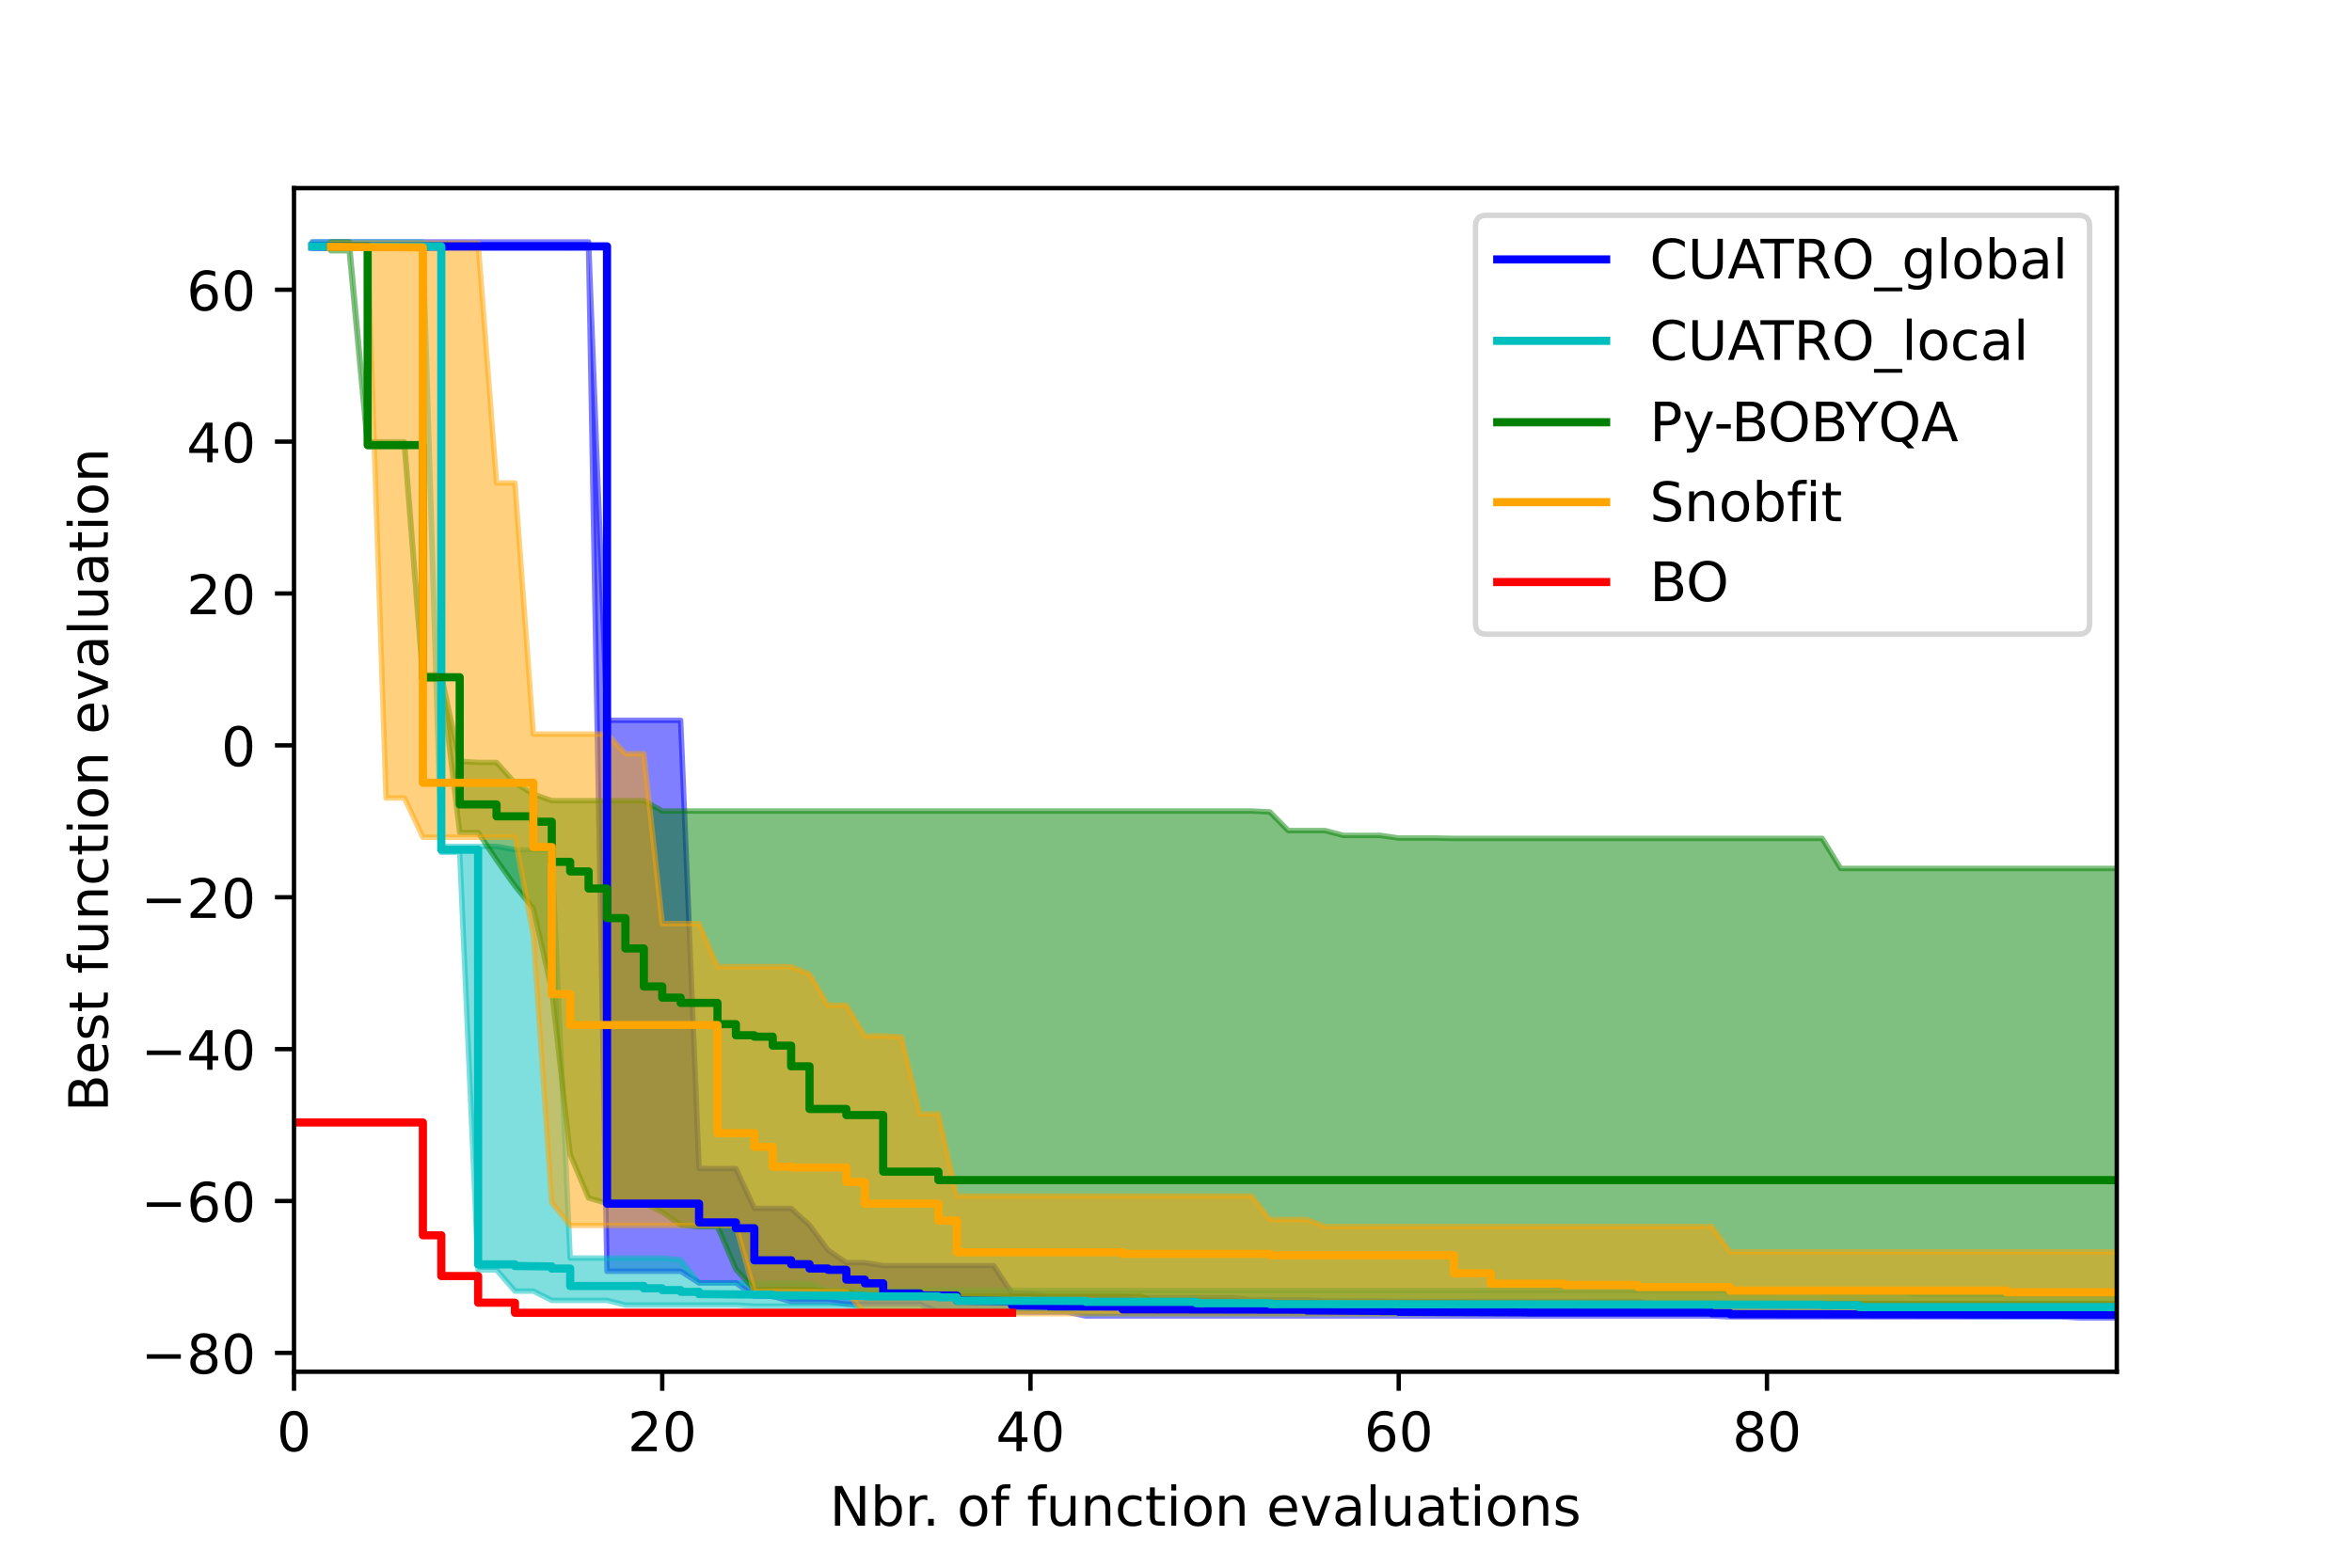 <?xml version="1.0" encoding="utf-8" standalone="no"?>
<!DOCTYPE svg PUBLIC "-//W3C//DTD SVG 1.1//EN"
  "http://www.w3.org/Graphics/SVG/1.1/DTD/svg11.dtd">
<!-- Created with matplotlib (https://matplotlib.org/) -->
<svg height="288pt" version="1.1" viewBox="0 0 432 288" width="432pt" xmlns="http://www.w3.org/2000/svg" xmlns:xlink="http://www.w3.org/1999/xlink">
 <defs>
  <style type="text/css">*{stroke-linecap:butt;stroke-linejoin:round;}</style>
 </defs>
 <g id="figure_1">
  <g id="patch_1">
   <path d="M 0 288 
L 432 288 
L 432 0 
L 0 0 
z
" style="fill:#ffffff;"/>
  </g>
  <g id="axes_1">
   <g id="patch_2">
    <path d="M 54 252 
L 388.8 252 
L 388.8 34.56 
L 54 34.56 
z
" style="fill:#ffffff;"/>
   </g>
   <g id="PolyCollection_1">
    <defs>
     <path d="M 57.382 -243.556 
L 57.382 -242.439 
L 60.764 -242.439 
L 64.145 -242.439 
L 67.527 -242.439 
L 70.909 -242.439 
L 74.291 -242.439 
L 77.673 -242.439 
L 81.055 -242.439 
L 84.436 -242.439 
L 87.818 -242.439 
L 91.2 -242.439 
L 94.582 -242.439 
L 97.964 -242.439 
L 101.345 -242.439 
L 104.727 -242.439 
L 108.109 -242.439 
L 111.491 -54.46 
L 114.873 -54.46 
L 118.255 -54.46 
L 121.636 -54.46 
L 125.018 -54.46 
L 128.4 -52.327 
L 131.782 -52.327 
L 135.164 -52.327 
L 138.545 -49.875 
L 141.927 -49.875 
L 145.309 -48.877 
L 148.691 -48.877 
L 152.073 -48.877 
L 155.455 -48.397 
L 158.836 -48.397 
L 162.218 -48.397 
L 165.6 -48.397 
L 168.982 -48.397 
L 172.364 -46.973 
L 175.745 -46.973 
L 179.127 -46.973 
L 182.509 -46.973 
L 185.891 -46.973 
L 189.273 -46.973 
L 192.655 -46.973 
L 196.036 -46.973 
L 199.418 -46.243 
L 202.8 -46.243 
L 206.182 -46.243 
L 209.564 -46.243 
L 212.945 -46.243 
L 216.327 -46.243 
L 219.709 -46.243 
L 223.091 -46.243 
L 226.473 -46.243 
L 229.855 -46.243 
L 233.236 -46.243 
L 236.618 -46.243 
L 240 -46.243 
L 243.382 -46.243 
L 246.764 -46.243 
L 250.145 -46.243 
L 253.527 -46.243 
L 256.909 -46.243 
L 260.291 -46.243 
L 263.673 -46.243 
L 267.055 -46.243 
L 270.436 -46.243 
L 273.818 -46.243 
L 277.2 -46.243 
L 280.582 -46.243 
L 283.964 -46.243 
L 287.345 -46.243 
L 290.727 -46.243 
L 294.109 -46.243 
L 297.491 -46.243 
L 300.873 -46.243 
L 304.255 -46.243 
L 307.636 -46.243 
L 311.018 -46.243 
L 314.4 -46.243 
L 317.782 -46.084 
L 321.164 -46.084 
L 324.545 -46.084 
L 327.927 -46.084 
L 331.309 -46.084 
L 334.691 -46.084 
L 338.073 -46.084 
L 341.455 -46.084 
L 344.836 -46.084 
L 348.218 -46.084 
L 351.6 -46.084 
L 354.982 -46.084 
L 358.364 -46.084 
L 361.745 -46.084 
L 365.127 -46.084 
L 368.509 -46.084 
L 371.891 -46.084 
L 375.273 -46.084 
L 378.655 -46.084 
L 382.036 -45.884 
L 385.418 -45.884 
L 388.8 -45.884 
L 392.182 -45.884 
L 392.182 -48.464 
L 392.182 -48.464 
L 388.8 -48.464 
L 385.418 -48.464 
L 382.036 -48.464 
L 378.655 -48.464 
L 375.273 -48.464 
L 371.891 -48.464 
L 368.509 -48.464 
L 365.127 -48.464 
L 361.745 -48.464 
L 358.364 -48.464 
L 354.982 -48.464 
L 351.6 -48.464 
L 348.218 -48.464 
L 344.836 -48.464 
L 341.455 -48.464 
L 338.073 -48.464 
L 334.691 -48.464 
L 331.309 -48.464 
L 327.927 -48.464 
L 324.545 -48.464 
L 321.164 -48.464 
L 317.782 -48.464 
L 314.4 -48.464 
L 311.018 -48.464 
L 307.636 -48.464 
L 304.255 -48.464 
L 300.873 -48.884 
L 297.491 -48.884 
L 294.109 -48.884 
L 290.727 -48.884 
L 287.345 -48.884 
L 283.964 -48.884 
L 280.582 -48.884 
L 277.2 -48.884 
L 273.818 -48.884 
L 270.436 -48.884 
L 267.055 -48.884 
L 263.673 -48.884 
L 260.291 -48.884 
L 256.909 -48.884 
L 253.527 -49.006 
L 250.145 -49.006 
L 246.764 -49.006 
L 243.382 -49.006 
L 240 -49.189 
L 236.618 -49.189 
L 233.236 -49.189 
L 229.855 -49.189 
L 226.473 -49.584 
L 223.091 -49.584 
L 219.709 -49.584 
L 216.327 -49.584 
L 212.945 -49.584 
L 209.564 -49.584 
L 206.182 -49.833 
L 202.8 -49.833 
L 199.418 -49.833 
L 196.036 -49.833 
L 192.655 -49.833 
L 189.273 -50.378 
L 185.891 -50.378 
L 182.509 -55.482 
L 179.127 -55.482 
L 175.745 -55.482 
L 172.364 -55.482 
L 168.982 -55.482 
L 165.6 -55.482 
L 162.218 -55.482 
L 158.836 -56.035 
L 155.455 -56.035 
L 152.073 -58.35 
L 148.691 -62.899 
L 145.309 -66.002 
L 141.927 -66.002 
L 138.545 -66.002 
L 135.164 -73.324 
L 131.782 -73.324 
L 128.4 -73.324 
L 125.018 -155.671 
L 121.636 -155.671 
L 118.255 -155.671 
L 114.873 -155.671 
L 111.491 -155.671 
L 108.109 -243.556 
L 104.727 -243.556 
L 101.345 -243.556 
L 97.964 -243.556 
L 94.582 -243.556 
L 91.2 -243.556 
L 87.818 -243.556 
L 84.436 -243.556 
L 81.055 -243.556 
L 77.673 -243.556 
L 74.291 -243.556 
L 70.909 -243.556 
L 67.527 -243.556 
L 64.145 -243.556 
L 60.764 -243.556 
L 57.382 -243.556 
z
" id="m55f4f8b4a6" style="stroke:#0000ff;stroke-opacity:0.5;"/>
    </defs>
    <g clip-path="url(#p2354ab115c)">
     <use style="fill:#0000ff;fill-opacity:0.5;stroke:#0000ff;stroke-opacity:0.5;" x="0" xlink:href="#m55f4f8b4a6" y="288"/>
    </g>
   </g>
   <g id="PolyCollection_2">
    <defs>
     <path d="M 57.382 -243.556 
L 57.382 -242.439 
L 60.764 -242.439 
L 64.145 -242.439 
L 67.527 -242.439 
L 70.909 -242.439 
L 74.291 -242.439 
L 77.673 -242.439 
L 81.055 -131.414 
L 84.436 -131.414 
L 87.818 -54.713 
L 91.2 -54.713 
L 94.582 -50.808 
L 97.964 -50.808 
L 101.345 -49.102 
L 104.727 -49.102 
L 108.109 -49.102 
L 111.491 -49.102 
L 114.873 -48.251 
L 118.255 -48.251 
L 121.636 -48.251 
L 125.018 -48.251 
L 128.4 -48.251 
L 131.782 -48.251 
L 135.164 -48.251 
L 138.545 -48.048 
L 141.927 -48.048 
L 145.309 -48.048 
L 148.691 -48.048 
L 152.073 -48.048 
L 155.455 -48.048 
L 158.836 -47.218 
L 162.218 -47.218 
L 165.6 -47.218 
L 168.982 -47.218 
L 172.364 -47.218 
L 175.745 -47.218 
L 179.127 -47.218 
L 182.509 -47.218 
L 185.891 -47.218 
L 189.273 -47.218 
L 192.655 -47.127 
L 196.036 -47.127 
L 199.418 -46.657 
L 202.8 -46.657 
L 206.182 -46.657 
L 209.564 -46.657 
L 212.945 -46.657 
L 216.327 -46.657 
L 219.709 -46.657 
L 223.091 -46.657 
L 226.473 -46.657 
L 229.855 -46.657 
L 233.236 -46.657 
L 236.618 -46.657 
L 240 -46.657 
L 243.382 -46.657 
L 246.764 -46.657 
L 250.145 -46.657 
L 253.527 -46.657 
L 256.909 -46.657 
L 260.291 -46.657 
L 263.673 -46.657 
L 267.055 -46.657 
L 270.436 -46.657 
L 273.818 -46.657 
L 277.2 -46.657 
L 280.582 -46.657 
L 283.964 -46.657 
L 287.345 -46.657 
L 290.727 -46.657 
L 294.109 -46.657 
L 297.491 -46.657 
L 300.873 -46.657 
L 304.255 -46.657 
L 307.636 -46.657 
L 311.018 -46.657 
L 314.4 -46.657 
L 317.782 -46.657 
L 321.164 -46.657 
L 324.545 -46.657 
L 327.927 -46.657 
L 331.309 -46.657 
L 334.691 -46.657 
L 338.073 -46.657 
L 341.455 -46.657 
L 344.836 -46.657 
L 348.218 -46.657 
L 351.6 -46.657 
L 354.982 -46.657 
L 358.364 -46.657 
L 361.745 -46.216 
L 365.127 -46.216 
L 368.509 -46.216 
L 371.891 -46.216 
L 375.273 -46.216 
L 378.655 -46.216 
L 382.036 -46.216 
L 385.418 -46.216 
L 388.8 -46.216 
L 392.182 -46.216 
L 392.182 -50.217 
L 392.182 -50.217 
L 388.8 -50.217 
L 385.418 -50.217 
L 382.036 -50.217 
L 378.655 -50.217 
L 375.273 -50.217 
L 371.891 -50.217 
L 368.509 -50.217 
L 365.127 -50.217 
L 361.745 -50.217 
L 358.364 -50.217 
L 354.982 -50.217 
L 351.6 -50.217 
L 348.218 -50.931 
L 344.836 -50.931 
L 341.455 -50.931 
L 338.073 -50.931 
L 334.691 -50.931 
L 331.309 -50.931 
L 327.927 -50.931 
L 324.545 -50.931 
L 321.164 -50.931 
L 317.782 -50.931 
L 314.4 -50.931 
L 311.018 -50.931 
L 307.636 -50.931 
L 304.255 -50.931 
L 300.873 -50.931 
L 297.491 -50.931 
L 294.109 -50.931 
L 290.727 -50.931 
L 287.345 -50.931 
L 283.964 -50.931 
L 280.582 -50.931 
L 277.2 -50.931 
L 273.818 -50.931 
L 270.436 -50.931 
L 267.055 -50.931 
L 263.673 -50.931 
L 260.291 -50.931 
L 256.909 -50.931 
L 253.527 -50.931 
L 250.145 -50.931 
L 246.764 -50.931 
L 243.382 -50.931 
L 240 -50.931 
L 236.618 -50.931 
L 233.236 -50.931 
L 229.855 -50.931 
L 226.473 -50.931 
L 223.091 -50.931 
L 219.709 -50.931 
L 216.327 -50.931 
L 212.945 -50.931 
L 209.564 -50.931 
L 206.182 -50.931 
L 202.8 -50.931 
L 199.418 -50.931 
L 196.036 -50.931 
L 192.655 -50.931 
L 189.273 -50.931 
L 185.891 -51.001 
L 182.509 -51.001 
L 179.127 -51.001 
L 175.745 -51.001 
L 172.364 -51.001 
L 168.982 -51.001 
L 165.6 -51.001 
L 162.218 -51.001 
L 158.836 -51.001 
L 155.455 -51.001 
L 152.073 -51.001 
L 148.691 -52.315 
L 145.309 -52.315 
L 141.927 -52.315 
L 138.545 -52.315 
L 135.164 -52.315 
L 131.782 -52.315 
L 128.4 -52.315 
L 125.018 -56.571 
L 121.636 -56.88 
L 118.255 -56.88 
L 114.873 -56.88 
L 111.491 -56.88 
L 108.109 -56.88 
L 104.727 -56.88 
L 101.345 -131.876 
L 97.964 -131.876 
L 94.582 -131.876 
L 91.2 -132.505 
L 87.818 -132.505 
L 84.436 -132.505 
L 81.055 -132.505 
L 77.673 -243.556 
L 74.291 -243.556 
L 70.909 -243.556 
L 67.527 -243.556 
L 64.145 -243.556 
L 60.764 -243.556 
L 57.382 -243.556 
z
" id="m930ecc942d" style="stroke:#00bfbf;stroke-opacity:0.5;"/>
    </defs>
    <g clip-path="url(#p2354ab115c)">
     <use style="fill:#00bfbf;fill-opacity:0.5;stroke:#00bfbf;stroke-opacity:0.5;" x="0" xlink:href="#m930ecc942d" y="288"/>
    </g>
   </g>
   <g id="PolyCollection_3">
    <defs>
     <path d="M 60.764 -243.556 
L 60.764 -241.939 
L 64.145 -241.939 
L 67.527 -205.985 
L 70.909 -205.985 
L 74.291 -205.985 
L 77.673 -163.196 
L 81.055 -163.196 
L 84.436 -135.061 
L 87.818 -135.061 
L 91.2 -130.01 
L 94.582 -125.241 
L 97.964 -121.126 
L 101.345 -106.099 
L 104.727 -75.915 
L 108.109 -67.919 
L 111.491 -66.928 
L 114.873 -66.928 
L 118.255 -66.928 
L 121.636 -65.34 
L 125.018 -62.972 
L 128.4 -62.658 
L 131.782 -62.658 
L 135.164 -54.815 
L 138.545 -51.127 
L 141.927 -51.127 
L 145.309 -51.127 
L 148.691 -51.127 
L 152.073 -50.789 
L 155.455 -50.789 
L 158.836 -49.86 
L 162.218 -49.86 
L 165.6 -49.86 
L 168.982 -49.86 
L 172.364 -49.86 
L 175.745 -49.86 
L 179.127 -49.86 
L 182.509 -49.86 
L 185.891 -49.86 
L 189.273 -49.86 
L 192.655 -49.86 
L 196.036 -49.86 
L 199.418 -49.86 
L 202.8 -49.86 
L 206.182 -49.86 
L 209.564 -49.86 
L 212.945 -48.538 
L 216.327 -48.538 
L 219.709 -48.538 
L 223.091 -48.538 
L 226.473 -48.538 
L 229.855 -48.538 
L 233.236 -48.538 
L 236.618 -48.538 
L 240 -48.538 
L 243.382 -48.538 
L 246.764 -48.538 
L 250.145 -48.538 
L 253.527 -48.538 
L 256.909 -48.538 
L 260.291 -48.538 
L 263.673 -48.538 
L 267.055 -48.538 
L 270.436 -48.538 
L 273.818 -48.538 
L 277.2 -48.538 
L 280.582 -48.538 
L 283.964 -48.538 
L 287.345 -48.538 
L 290.727 -48.538 
L 294.109 -48.538 
L 297.491 -48.538 
L 300.873 -48.538 
L 304.255 -48.538 
L 307.636 -48.538 
L 311.018 -48.538 
L 314.4 -48.538 
L 317.782 -48.538 
L 321.164 -48.538 
L 324.545 -48.538 
L 327.927 -48.538 
L 331.309 -48.538 
L 334.691 -48.538 
L 338.073 -48.538 
L 341.455 -48.538 
L 344.836 -48.538 
L 348.218 -48.538 
L 351.6 -48.538 
L 354.982 -48.538 
L 358.364 -48.538 
L 361.745 -48.538 
L 365.127 -48.538 
L 368.509 -48.538 
L 371.891 -48.538 
L 375.273 -48.538 
L 378.655 -48.538 
L 382.036 -48.538 
L 385.418 -48.538 
L 388.8 -48.538 
L 392.182 -48.538 
L 392.182 -128.457 
L 392.182 -128.457 
L 388.8 -128.457 
L 385.418 -128.457 
L 382.036 -128.457 
L 378.655 -128.457 
L 375.273 -128.457 
L 371.891 -128.457 
L 368.509 -128.457 
L 365.127 -128.457 
L 361.745 -128.457 
L 358.364 -128.457 
L 354.982 -128.457 
L 351.6 -128.457 
L 348.218 -128.457 
L 344.836 -128.457 
L 341.455 -128.457 
L 338.073 -128.457 
L 334.691 -133.973 
L 331.309 -133.973 
L 327.927 -133.973 
L 324.545 -133.973 
L 321.164 -133.973 
L 317.782 -133.973 
L 314.4 -133.973 
L 311.018 -133.973 
L 307.636 -133.973 
L 304.255 -133.973 
L 300.873 -133.973 
L 297.491 -133.973 
L 294.109 -133.973 
L 290.727 -133.973 
L 287.345 -133.973 
L 283.964 -133.973 
L 280.582 -133.973 
L 277.2 -133.973 
L 273.818 -133.973 
L 270.436 -133.973 
L 267.055 -133.973 
L 263.673 -134.042 
L 260.291 -134.042 
L 256.909 -134.042 
L 253.527 -134.528 
L 250.145 -134.528 
L 246.764 -134.528 
L 243.382 -135.413 
L 240 -135.413 
L 236.618 -135.413 
L 233.236 -138.839 
L 229.855 -139.011 
L 226.473 -139.011 
L 223.091 -139.011 
L 219.709 -139.011 
L 216.327 -139.011 
L 212.945 -139.011 
L 209.564 -139.011 
L 206.182 -139.011 
L 202.8 -139.011 
L 199.418 -139.011 
L 196.036 -139.011 
L 192.655 -139.011 
L 189.273 -139.011 
L 185.891 -139.011 
L 182.509 -139.011 
L 179.127 -139.011 
L 175.745 -139.011 
L 172.364 -139.011 
L 168.982 -139.011 
L 165.6 -139.011 
L 162.218 -139.011 
L 158.836 -139.011 
L 155.455 -139.011 
L 152.073 -139.011 
L 148.691 -139.011 
L 145.309 -139.011 
L 141.927 -139.011 
L 138.545 -139.011 
L 135.164 -139.011 
L 131.782 -139.011 
L 128.4 -139.011 
L 125.018 -139.011 
L 121.636 -139.011 
L 118.255 -140.907 
L 114.873 -140.907 
L 111.491 -140.907 
L 108.109 -140.907 
L 104.727 -140.907 
L 101.345 -140.907 
L 97.964 -142.104 
L 94.582 -144.17 
L 91.2 -147.94 
L 87.818 -147.94 
L 84.436 -148.121 
L 81.055 -164.004 
L 77.673 -164.004 
L 74.291 -206.824 
L 70.909 -206.824 
L 67.527 -206.824 
L 64.145 -243.556 
L 60.764 -243.556 
z
" id="m750b30ee7d" style="stroke:#008000;stroke-opacity:0.5;"/>
    </defs>
    <g clip-path="url(#p2354ab115c)">
     <use style="fill:#008000;fill-opacity:0.5;stroke:#008000;stroke-opacity:0.5;" x="0" xlink:href="#m750b30ee7d" y="288"/>
    </g>
   </g>
   <g id="PolyCollection_4">
    <defs>
     <path d="M 60.764 -243.346 
L 60.764 -242.399 
L 64.145 -242.399 
L 67.527 -242.399 
L 70.909 -141.398 
L 74.291 -141.398 
L 77.673 -134.192 
L 81.055 -134.192 
L 84.436 -134.192 
L 87.818 -134.192 
L 91.2 -134.192 
L 94.582 -134.192 
L 97.964 -116.122 
L 101.345 -67.054 
L 104.727 -62.885 
L 108.109 -62.885 
L 111.491 -62.885 
L 114.873 -62.885 
L 118.255 -62.885 
L 121.636 -62.885 
L 125.018 -62.885 
L 128.4 -62.885 
L 131.782 -62.885 
L 135.164 -62.885 
L 138.545 -50.713 
L 141.927 -50.713 
L 145.309 -50.713 
L 148.691 -50.713 
L 152.073 -50.713 
L 155.455 -50.713 
L 158.836 -46.656 
L 162.218 -46.656 
L 165.6 -46.656 
L 168.982 -46.656 
L 172.364 -46.656 
L 175.745 -46.656 
L 179.127 -46.656 
L 182.509 -46.656 
L 185.891 -46.656 
L 189.273 -46.656 
L 192.655 -46.656 
L 196.036 -46.656 
L 199.418 -46.656 
L 202.8 -46.656 
L 206.182 -46.656 
L 209.564 -46.656 
L 212.945 -46.656 
L 216.327 -46.656 
L 219.709 -46.656 
L 223.091 -46.656 
L 226.473 -46.656 
L 229.855 -46.656 
L 233.236 -46.656 
L 236.618 -46.656 
L 240 -46.656 
L 243.382 -46.656 
L 246.764 -46.656 
L 250.145 -46.656 
L 253.527 -46.656 
L 256.909 -46.656 
L 260.291 -46.656 
L 263.673 -46.656 
L 267.055 -46.656 
L 270.436 -46.656 
L 273.818 -46.656 
L 277.2 -46.656 
L 280.582 -46.656 
L 283.964 -46.656 
L 287.345 -46.656 
L 290.727 -46.656 
L 294.109 -46.656 
L 297.491 -46.656 
L 300.873 -46.656 
L 304.255 -46.656 
L 307.636 -46.656 
L 311.018 -46.656 
L 314.4 -46.656 
L 317.782 -46.656 
L 321.164 -46.656 
L 324.545 -46.656 
L 327.927 -46.656 
L 331.309 -46.656 
L 334.691 -46.656 
L 338.073 -46.656 
L 341.455 -46.656 
L 344.836 -46.656 
L 348.218 -46.656 
L 351.6 -46.656 
L 354.982 -46.656 
L 358.364 -46.656 
L 361.745 -46.656 
L 365.127 -46.656 
L 368.509 -46.656 
L 371.891 -46.656 
L 375.273 -46.656 
L 378.655 -46.656 
L 382.036 -46.656 
L 385.418 -46.656 
L 388.8 -46.656 
L 392.182 -46.656 
L 392.182 -58.012 
L 392.182 -58.012 
L 388.8 -58.012 
L 385.418 -58.012 
L 382.036 -58.012 
L 378.655 -58.012 
L 375.273 -58.012 
L 371.891 -58.012 
L 368.509 -58.012 
L 365.127 -58.012 
L 361.745 -58.012 
L 358.364 -58.012 
L 354.982 -58.012 
L 351.6 -58.012 
L 348.218 -58.012 
L 344.836 -58.012 
L 341.455 -58.012 
L 338.073 -58.012 
L 334.691 -58.012 
L 331.309 -58.012 
L 327.927 -58.012 
L 324.545 -58.012 
L 321.164 -58.012 
L 317.782 -58.012 
L 314.4 -62.677 
L 311.018 -62.677 
L 307.636 -62.677 
L 304.255 -62.677 
L 300.873 -62.677 
L 297.491 -62.677 
L 294.109 -62.677 
L 290.727 -62.677 
L 287.345 -62.677 
L 283.964 -62.677 
L 280.582 -62.677 
L 277.2 -62.677 
L 273.818 -62.677 
L 270.436 -62.677 
L 267.055 -62.677 
L 263.673 -62.677 
L 260.291 -62.677 
L 256.909 -62.677 
L 253.527 -62.677 
L 250.145 -62.677 
L 246.764 -62.677 
L 243.382 -62.677 
L 240 -63.958 
L 236.618 -63.958 
L 233.236 -63.958 
L 229.855 -68.279 
L 226.473 -68.279 
L 223.091 -68.279 
L 219.709 -68.279 
L 216.327 -68.279 
L 212.945 -68.279 
L 209.564 -68.279 
L 206.182 -68.279 
L 202.8 -68.279 
L 199.418 -68.279 
L 196.036 -68.279 
L 192.655 -68.279 
L 189.273 -68.279 
L 185.891 -68.279 
L 182.509 -68.279 
L 179.127 -68.279 
L 175.745 -68.279 
L 172.364 -83.353 
L 168.982 -83.353 
L 165.6 -97.52 
L 162.218 -97.686 
L 158.836 -97.686 
L 155.455 -103.325 
L 152.073 -103.325 
L 148.691 -109.062 
L 145.309 -110.421 
L 141.927 -110.421 
L 138.545 -110.421 
L 135.164 -110.421 
L 131.782 -110.421 
L 128.4 -118.326 
L 125.018 -118.326 
L 121.636 -118.326 
L 118.255 -149.526 
L 114.873 -149.526 
L 111.491 -153.145 
L 108.109 -153.145 
L 104.727 -153.145 
L 101.345 -153.145 
L 97.964 -153.145 
L 94.582 -199.285 
L 91.2 -199.285 
L 87.818 -243.346 
L 84.436 -243.346 
L 81.055 -243.346 
L 77.673 -243.346 
L 74.291 -243.346 
L 70.909 -243.346 
L 67.527 -243.346 
L 64.145 -243.346 
L 60.764 -243.346 
z
" id="m06b537acc1" style="stroke:#ffa500;stroke-opacity:0.5;"/>
    </defs>
    <g clip-path="url(#p2354ab115c)">
     <use style="fill:#ffa500;fill-opacity:0.5;stroke:#ffa500;stroke-opacity:0.5;" x="0" xlink:href="#m06b537acc1" y="288"/>
    </g>
   </g>
   <g id="matplotlib.axis_1">
    <g id="xtick_1">
     <g id="line2d_1">
      <defs>
       <path d="M 0 0 
L 0 3.5 
" id="mc9e66d1a48" style="stroke:#000000;stroke-width:0.8;"/>
      </defs>
      <g>
       <use style="stroke:#000000;stroke-width:0.8;" x="54" xlink:href="#mc9e66d1a48" y="252"/>
      </g>
     </g>
     <g id="text_1">
      <!-- 0 -->
      <g transform="translate(50.819 266.598)scale(0.1 -0.1)">
       <defs>
        <path d="M 31.781 66.406 
Q 24.172 66.406 20.328 58.906 
Q 16.5 51.422 16.5 36.375 
Q 16.5 21.391 20.328 13.891 
Q 24.172 6.391 31.781 6.391 
Q 39.453 6.391 43.281 13.891 
Q 47.125 21.391 47.125 36.375 
Q 47.125 51.422 43.281 58.906 
Q 39.453 66.406 31.781 66.406 
z
M 31.781 74.219 
Q 44.047 74.219 50.516 64.516 
Q 56.984 54.828 56.984 36.375 
Q 56.984 17.969 50.516 8.266 
Q 44.047 -1.422 31.781 -1.422 
Q 19.531 -1.422 13.062 8.266 
Q 6.594 17.969 6.594 36.375 
Q 6.594 54.828 13.062 64.516 
Q 19.531 74.219 31.781 74.219 
z
" id="DejaVuSans-48"/>
       </defs>
       <use xlink:href="#DejaVuSans-48"/>
      </g>
     </g>
    </g>
    <g id="xtick_2">
     <g id="line2d_2">
      <g>
       <use style="stroke:#000000;stroke-width:0.8;" x="121.636" xlink:href="#mc9e66d1a48" y="252"/>
      </g>
     </g>
     <g id="text_2">
      <!-- 20 -->
      <g transform="translate(115.274 266.598)scale(0.1 -0.1)">
       <defs>
        <path d="M 19.188 8.297 
L 53.609 8.297 
L 53.609 0 
L 7.328 0 
L 7.328 8.297 
Q 12.938 14.109 22.625 23.891 
Q 32.328 33.688 34.812 36.531 
Q 39.547 41.844 41.422 45.531 
Q 43.312 49.219 43.312 52.781 
Q 43.312 58.594 39.234 62.25 
Q 35.156 65.922 28.609 65.922 
Q 23.969 65.922 18.812 64.312 
Q 13.672 62.703 7.812 59.422 
L 7.812 69.391 
Q 13.766 71.781 18.938 73 
Q 24.125 74.219 28.422 74.219 
Q 39.75 74.219 46.484 68.547 
Q 53.219 62.891 53.219 53.422 
Q 53.219 48.922 51.531 44.891 
Q 49.859 40.875 45.406 35.406 
Q 44.188 33.984 37.641 27.219 
Q 31.109 20.453 19.188 8.297 
z
" id="DejaVuSans-50"/>
       </defs>
       <use xlink:href="#DejaVuSans-50"/>
       <use x="63.623" xlink:href="#DejaVuSans-48"/>
      </g>
     </g>
    </g>
    <g id="xtick_3">
     <g id="line2d_3">
      <g>
       <use style="stroke:#000000;stroke-width:0.8;" x="189.273" xlink:href="#mc9e66d1a48" y="252"/>
      </g>
     </g>
     <g id="text_3">
      <!-- 40 -->
      <g transform="translate(182.91 266.598)scale(0.1 -0.1)">
       <defs>
        <path d="M 37.797 64.312 
L 12.891 25.391 
L 37.797 25.391 
z
M 35.203 72.906 
L 47.609 72.906 
L 47.609 25.391 
L 58.016 25.391 
L 58.016 17.188 
L 47.609 17.188 
L 47.609 0 
L 37.797 0 
L 37.797 17.188 
L 4.891 17.188 
L 4.891 26.703 
z
" id="DejaVuSans-52"/>
       </defs>
       <use xlink:href="#DejaVuSans-52"/>
       <use x="63.623" xlink:href="#DejaVuSans-48"/>
      </g>
     </g>
    </g>
    <g id="xtick_4">
     <g id="line2d_4">
      <g>
       <use style="stroke:#000000;stroke-width:0.8;" x="256.909" xlink:href="#mc9e66d1a48" y="252"/>
      </g>
     </g>
     <g id="text_4">
      <!-- 60 -->
      <g transform="translate(250.547 266.598)scale(0.1 -0.1)">
       <defs>
        <path d="M 33.016 40.375 
Q 26.375 40.375 22.484 35.828 
Q 18.609 31.297 18.609 23.391 
Q 18.609 15.531 22.484 10.953 
Q 26.375 6.391 33.016 6.391 
Q 39.656 6.391 43.531 10.953 
Q 47.406 15.531 47.406 23.391 
Q 47.406 31.297 43.531 35.828 
Q 39.656 40.375 33.016 40.375 
z
M 52.594 71.297 
L 52.594 62.312 
Q 48.875 64.062 45.094 64.984 
Q 41.312 65.922 37.594 65.922 
Q 27.828 65.922 22.672 59.328 
Q 17.531 52.734 16.797 39.406 
Q 19.672 43.656 24.016 45.922 
Q 28.375 48.188 33.594 48.188 
Q 44.578 48.188 50.953 41.516 
Q 57.328 34.859 57.328 23.391 
Q 57.328 12.156 50.688 5.359 
Q 44.047 -1.422 33.016 -1.422 
Q 20.359 -1.422 13.672 8.266 
Q 6.984 17.969 6.984 36.375 
Q 6.984 53.656 15.188 63.938 
Q 23.391 74.219 37.203 74.219 
Q 40.922 74.219 44.703 73.484 
Q 48.484 72.75 52.594 71.297 
z
" id="DejaVuSans-54"/>
       </defs>
       <use xlink:href="#DejaVuSans-54"/>
       <use x="63.623" xlink:href="#DejaVuSans-48"/>
      </g>
     </g>
    </g>
    <g id="xtick_5">
     <g id="line2d_5">
      <g>
       <use style="stroke:#000000;stroke-width:0.8;" x="324.545" xlink:href="#mc9e66d1a48" y="252"/>
      </g>
     </g>
     <g id="text_5">
      <!-- 80 -->
      <g transform="translate(318.183 266.598)scale(0.1 -0.1)">
       <defs>
        <path d="M 31.781 34.625 
Q 24.75 34.625 20.719 30.859 
Q 16.703 27.094 16.703 20.516 
Q 16.703 13.922 20.719 10.156 
Q 24.75 6.391 31.781 6.391 
Q 38.812 6.391 42.859 10.172 
Q 46.922 13.969 46.922 20.516 
Q 46.922 27.094 42.891 30.859 
Q 38.875 34.625 31.781 34.625 
z
M 21.922 38.812 
Q 15.578 40.375 12.031 44.719 
Q 8.5 49.078 8.5 55.328 
Q 8.5 64.062 14.719 69.141 
Q 20.953 74.219 31.781 74.219 
Q 42.672 74.219 48.875 69.141 
Q 55.078 64.062 55.078 55.328 
Q 55.078 49.078 51.531 44.719 
Q 48 40.375 41.703 38.812 
Q 48.828 37.156 52.797 32.312 
Q 56.781 27.484 56.781 20.516 
Q 56.781 9.906 50.312 4.234 
Q 43.844 -1.422 31.781 -1.422 
Q 19.734 -1.422 13.25 4.234 
Q 6.781 9.906 6.781 20.516 
Q 6.781 27.484 10.781 32.312 
Q 14.797 37.156 21.922 38.812 
z
M 18.312 54.391 
Q 18.312 48.734 21.844 45.562 
Q 25.391 42.391 31.781 42.391 
Q 38.141 42.391 41.719 45.562 
Q 45.312 48.734 45.312 54.391 
Q 45.312 60.062 41.719 63.234 
Q 38.141 66.406 31.781 66.406 
Q 25.391 66.406 21.844 63.234 
Q 18.312 60.062 18.312 54.391 
z
" id="DejaVuSans-56"/>
       </defs>
       <use xlink:href="#DejaVuSans-56"/>
       <use x="63.623" xlink:href="#DejaVuSans-48"/>
      </g>
     </g>
    </g>
    <g id="text_6">
     <!-- Nbr. of function evaluations -->
     <g transform="translate(152.382 280.277)scale(0.1 -0.1)">
      <defs>
       <path d="M 9.812 72.906 
L 23.094 72.906 
L 55.422 11.922 
L 55.422 72.906 
L 64.984 72.906 
L 64.984 0 
L 51.703 0 
L 19.391 60.984 
L 19.391 0 
L 9.812 0 
z
" id="DejaVuSans-78"/>
       <path d="M 48.688 27.297 
Q 48.688 37.203 44.609 42.844 
Q 40.531 48.484 33.406 48.484 
Q 26.266 48.484 22.188 42.844 
Q 18.109 37.203 18.109 27.297 
Q 18.109 17.391 22.188 11.75 
Q 26.266 6.109 33.406 6.109 
Q 40.531 6.109 44.609 11.75 
Q 48.688 17.391 48.688 27.297 
z
M 18.109 46.391 
Q 20.953 51.266 25.266 53.625 
Q 29.594 56 35.594 56 
Q 45.562 56 51.781 48.094 
Q 58.016 40.188 58.016 27.297 
Q 58.016 14.406 51.781 6.484 
Q 45.562 -1.422 35.594 -1.422 
Q 29.594 -1.422 25.266 0.953 
Q 20.953 3.328 18.109 8.203 
L 18.109 0 
L 9.078 0 
L 9.078 75.984 
L 18.109 75.984 
z
" id="DejaVuSans-98"/>
       <path d="M 41.109 46.297 
Q 39.594 47.172 37.812 47.578 
Q 36.031 48 33.891 48 
Q 26.266 48 22.188 43.047 
Q 18.109 38.094 18.109 28.812 
L 18.109 0 
L 9.078 0 
L 9.078 54.688 
L 18.109 54.688 
L 18.109 46.188 
Q 20.953 51.172 25.484 53.578 
Q 30.031 56 36.531 56 
Q 37.453 56 38.578 55.875 
Q 39.703 55.766 41.062 55.516 
z
" id="DejaVuSans-114"/>
       <path d="M 10.688 12.406 
L 21 12.406 
L 21 0 
L 10.688 0 
z
" id="DejaVuSans-46"/>
       <path id="DejaVuSans-32"/>
       <path d="M 30.609 48.391 
Q 23.391 48.391 19.188 42.75 
Q 14.984 37.109 14.984 27.297 
Q 14.984 17.484 19.156 11.844 
Q 23.344 6.203 30.609 6.203 
Q 37.797 6.203 41.984 11.859 
Q 46.188 17.531 46.188 27.297 
Q 46.188 37.016 41.984 42.703 
Q 37.797 48.391 30.609 48.391 
z
M 30.609 56 
Q 42.328 56 49.016 48.375 
Q 55.719 40.766 55.719 27.297 
Q 55.719 13.875 49.016 6.219 
Q 42.328 -1.422 30.609 -1.422 
Q 18.844 -1.422 12.172 6.219 
Q 5.516 13.875 5.516 27.297 
Q 5.516 40.766 12.172 48.375 
Q 18.844 56 30.609 56 
z
" id="DejaVuSans-111"/>
       <path d="M 37.109 75.984 
L 37.109 68.5 
L 28.516 68.5 
Q 23.688 68.5 21.797 66.547 
Q 19.922 64.594 19.922 59.516 
L 19.922 54.688 
L 34.719 54.688 
L 34.719 47.703 
L 19.922 47.703 
L 19.922 0 
L 10.891 0 
L 10.891 47.703 
L 2.297 47.703 
L 2.297 54.688 
L 10.891 54.688 
L 10.891 58.5 
Q 10.891 67.625 15.141 71.797 
Q 19.391 75.984 28.609 75.984 
z
" id="DejaVuSans-102"/>
       <path d="M 8.5 21.578 
L 8.5 54.688 
L 17.484 54.688 
L 17.484 21.922 
Q 17.484 14.156 20.5 10.266 
Q 23.531 6.391 29.594 6.391 
Q 36.859 6.391 41.078 11.031 
Q 45.312 15.672 45.312 23.688 
L 45.312 54.688 
L 54.297 54.688 
L 54.297 0 
L 45.312 0 
L 45.312 8.406 
Q 42.047 3.422 37.719 1 
Q 33.406 -1.422 27.688 -1.422 
Q 18.266 -1.422 13.375 4.438 
Q 8.5 10.297 8.5 21.578 
z
M 31.109 56 
z
" id="DejaVuSans-117"/>
       <path d="M 54.891 33.016 
L 54.891 0 
L 45.906 0 
L 45.906 32.719 
Q 45.906 40.484 42.875 44.328 
Q 39.844 48.188 33.797 48.188 
Q 26.516 48.188 22.312 43.547 
Q 18.109 38.922 18.109 30.906 
L 18.109 0 
L 9.078 0 
L 9.078 54.688 
L 18.109 54.688 
L 18.109 46.188 
Q 21.344 51.125 25.703 53.562 
Q 30.078 56 35.797 56 
Q 45.219 56 50.047 50.172 
Q 54.891 44.344 54.891 33.016 
z
" id="DejaVuSans-110"/>
       <path d="M 48.781 52.594 
L 48.781 44.188 
Q 44.969 46.297 41.141 47.344 
Q 37.312 48.391 33.406 48.391 
Q 24.656 48.391 19.812 42.844 
Q 14.984 37.312 14.984 27.297 
Q 14.984 17.281 19.812 11.734 
Q 24.656 6.203 33.406 6.203 
Q 37.312 6.203 41.141 7.25 
Q 44.969 8.297 48.781 10.406 
L 48.781 2.094 
Q 45.016 0.344 40.984 -0.531 
Q 36.969 -1.422 32.422 -1.422 
Q 20.062 -1.422 12.781 6.344 
Q 5.516 14.109 5.516 27.297 
Q 5.516 40.672 12.859 48.328 
Q 20.219 56 33.016 56 
Q 37.156 56 41.109 55.141 
Q 45.062 54.297 48.781 52.594 
z
" id="DejaVuSans-99"/>
       <path d="M 18.312 70.219 
L 18.312 54.688 
L 36.812 54.688 
L 36.812 47.703 
L 18.312 47.703 
L 18.312 18.016 
Q 18.312 11.328 20.141 9.422 
Q 21.969 7.516 27.594 7.516 
L 36.812 7.516 
L 36.812 0 
L 27.594 0 
Q 17.188 0 13.234 3.875 
Q 9.281 7.766 9.281 18.016 
L 9.281 47.703 
L 2.688 47.703 
L 2.688 54.688 
L 9.281 54.688 
L 9.281 70.219 
z
" id="DejaVuSans-116"/>
       <path d="M 9.422 54.688 
L 18.406 54.688 
L 18.406 0 
L 9.422 0 
z
M 9.422 75.984 
L 18.406 75.984 
L 18.406 64.594 
L 9.422 64.594 
z
" id="DejaVuSans-105"/>
       <path d="M 56.203 29.594 
L 56.203 25.203 
L 14.891 25.203 
Q 15.484 15.922 20.484 11.062 
Q 25.484 6.203 34.422 6.203 
Q 39.594 6.203 44.453 7.469 
Q 49.312 8.734 54.109 11.281 
L 54.109 2.781 
Q 49.266 0.734 44.188 -0.344 
Q 39.109 -1.422 33.891 -1.422 
Q 20.797 -1.422 13.156 6.188 
Q 5.516 13.812 5.516 26.812 
Q 5.516 40.234 12.766 48.109 
Q 20.016 56 32.328 56 
Q 43.359 56 49.781 48.891 
Q 56.203 41.797 56.203 29.594 
z
M 47.219 32.234 
Q 47.125 39.594 43.094 43.984 
Q 39.062 48.391 32.422 48.391 
Q 24.906 48.391 20.391 44.141 
Q 15.875 39.891 15.188 32.172 
z
" id="DejaVuSans-101"/>
       <path d="M 2.984 54.688 
L 12.5 54.688 
L 29.594 8.797 
L 46.688 54.688 
L 56.203 54.688 
L 35.688 0 
L 23.484 0 
z
" id="DejaVuSans-118"/>
       <path d="M 34.281 27.484 
Q 23.391 27.484 19.188 25 
Q 14.984 22.516 14.984 16.5 
Q 14.984 11.719 18.141 8.906 
Q 21.297 6.109 26.703 6.109 
Q 34.188 6.109 38.703 11.406 
Q 43.219 16.703 43.219 25.484 
L 43.219 27.484 
z
M 52.203 31.203 
L 52.203 0 
L 43.219 0 
L 43.219 8.297 
Q 40.141 3.328 35.547 0.953 
Q 30.953 -1.422 24.312 -1.422 
Q 15.922 -1.422 10.953 3.297 
Q 6 8.016 6 15.922 
Q 6 25.141 12.172 29.828 
Q 18.359 34.516 30.609 34.516 
L 43.219 34.516 
L 43.219 35.406 
Q 43.219 41.609 39.141 45 
Q 35.062 48.391 27.688 48.391 
Q 23 48.391 18.547 47.266 
Q 14.109 46.141 10.016 43.891 
L 10.016 52.203 
Q 14.938 54.109 19.578 55.047 
Q 24.219 56 28.609 56 
Q 40.484 56 46.344 49.844 
Q 52.203 43.703 52.203 31.203 
z
" id="DejaVuSans-97"/>
       <path d="M 9.422 75.984 
L 18.406 75.984 
L 18.406 0 
L 9.422 0 
z
" id="DejaVuSans-108"/>
       <path d="M 44.281 53.078 
L 44.281 44.578 
Q 40.484 46.531 36.375 47.5 
Q 32.281 48.484 27.875 48.484 
Q 21.188 48.484 17.844 46.438 
Q 14.5 44.391 14.5 40.281 
Q 14.5 37.156 16.891 35.375 
Q 19.281 33.594 26.516 31.984 
L 29.594 31.297 
Q 39.156 29.25 43.188 25.516 
Q 47.219 21.781 47.219 15.094 
Q 47.219 7.469 41.188 3.016 
Q 35.156 -1.422 24.609 -1.422 
Q 20.219 -1.422 15.453 -0.562 
Q 10.688 0.297 5.422 2 
L 5.422 11.281 
Q 10.406 8.688 15.234 7.391 
Q 20.062 6.109 24.812 6.109 
Q 31.156 6.109 34.562 8.281 
Q 37.984 10.453 37.984 14.406 
Q 37.984 18.062 35.516 20.016 
Q 33.062 21.969 24.703 23.781 
L 21.578 24.516 
Q 13.234 26.266 9.516 29.906 
Q 5.812 33.547 5.812 39.891 
Q 5.812 47.609 11.281 51.797 
Q 16.75 56 26.812 56 
Q 31.781 56 36.172 55.266 
Q 40.578 54.547 44.281 53.078 
z
" id="DejaVuSans-115"/>
      </defs>
      <use xlink:href="#DejaVuSans-78"/>
      <use x="74.805" xlink:href="#DejaVuSans-98"/>
      <use x="138.281" xlink:href="#DejaVuSans-114"/>
      <use x="170.27" xlink:href="#DejaVuSans-46"/>
      <use x="202.057" xlink:href="#DejaVuSans-32"/>
      <use x="233.844" xlink:href="#DejaVuSans-111"/>
      <use x="295.025" xlink:href="#DejaVuSans-102"/>
      <use x="330.23" xlink:href="#DejaVuSans-32"/>
      <use x="362.018" xlink:href="#DejaVuSans-102"/>
      <use x="397.223" xlink:href="#DejaVuSans-117"/>
      <use x="460.602" xlink:href="#DejaVuSans-110"/>
      <use x="523.98" xlink:href="#DejaVuSans-99"/>
      <use x="578.961" xlink:href="#DejaVuSans-116"/>
      <use x="618.17" xlink:href="#DejaVuSans-105"/>
      <use x="645.953" xlink:href="#DejaVuSans-111"/>
      <use x="707.135" xlink:href="#DejaVuSans-110"/>
      <use x="770.514" xlink:href="#DejaVuSans-32"/>
      <use x="802.301" xlink:href="#DejaVuSans-101"/>
      <use x="863.824" xlink:href="#DejaVuSans-118"/>
      <use x="923.004" xlink:href="#DejaVuSans-97"/>
      <use x="984.283" xlink:href="#DejaVuSans-108"/>
      <use x="1012.066" xlink:href="#DejaVuSans-117"/>
      <use x="1075.445" xlink:href="#DejaVuSans-97"/>
      <use x="1136.725" xlink:href="#DejaVuSans-116"/>
      <use x="1175.934" xlink:href="#DejaVuSans-105"/>
      <use x="1203.717" xlink:href="#DejaVuSans-111"/>
      <use x="1264.898" xlink:href="#DejaVuSans-110"/>
      <use x="1328.277" xlink:href="#DejaVuSans-115"/>
     </g>
    </g>
   </g>
   <g id="matplotlib.axis_2">
    <g id="ytick_1">
     <g id="line2d_6">
      <defs>
       <path d="M 0 0 
L -3.5 0 
" id="mcf1a8f69c4" style="stroke:#000000;stroke-width:0.8;"/>
      </defs>
      <g>
       <use style="stroke:#000000;stroke-width:0.8;" x="54" xlink:href="#mcf1a8f69c4" y="248.54"/>
      </g>
     </g>
     <g id="text_7">
      <!-- −80 -->
      <g transform="translate(25.895 252.339)scale(0.1 -0.1)">
       <defs>
        <path d="M 10.594 35.5 
L 73.188 35.5 
L 73.188 27.203 
L 10.594 27.203 
z
" id="DejaVuSans-8722"/>
       </defs>
       <use xlink:href="#DejaVuSans-8722"/>
       <use x="83.789" xlink:href="#DejaVuSans-56"/>
       <use x="147.412" xlink:href="#DejaVuSans-48"/>
      </g>
     </g>
    </g>
    <g id="ytick_2">
     <g id="line2d_7">
      <g>
       <use style="stroke:#000000;stroke-width:0.8;" x="54" xlink:href="#mcf1a8f69c4" y="220.638"/>
      </g>
     </g>
     <g id="text_8">
      <!-- −60 -->
      <g transform="translate(25.895 224.437)scale(0.1 -0.1)">
       <use xlink:href="#DejaVuSans-8722"/>
       <use x="83.789" xlink:href="#DejaVuSans-54"/>
       <use x="147.412" xlink:href="#DejaVuSans-48"/>
      </g>
     </g>
    </g>
    <g id="ytick_3">
     <g id="line2d_8">
      <g>
       <use style="stroke:#000000;stroke-width:0.8;" x="54" xlink:href="#mcf1a8f69c4" y="192.737"/>
      </g>
     </g>
     <g id="text_9">
      <!-- −40 -->
      <g transform="translate(25.895 196.536)scale(0.1 -0.1)">
       <use xlink:href="#DejaVuSans-8722"/>
       <use x="83.789" xlink:href="#DejaVuSans-52"/>
       <use x="147.412" xlink:href="#DejaVuSans-48"/>
      </g>
     </g>
    </g>
    <g id="ytick_4">
     <g id="line2d_9">
      <g>
       <use style="stroke:#000000;stroke-width:0.8;" x="54" xlink:href="#mcf1a8f69c4" y="164.835"/>
      </g>
     </g>
     <g id="text_10">
      <!-- −20 -->
      <g transform="translate(25.895 168.635)scale(0.1 -0.1)">
       <use xlink:href="#DejaVuSans-8722"/>
       <use x="83.789" xlink:href="#DejaVuSans-50"/>
       <use x="147.412" xlink:href="#DejaVuSans-48"/>
      </g>
     </g>
    </g>
    <g id="ytick_5">
     <g id="line2d_10">
      <g>
       <use style="stroke:#000000;stroke-width:0.8;" x="54" xlink:href="#mcf1a8f69c4" y="136.934"/>
      </g>
     </g>
     <g id="text_11">
      <!-- 0 -->
      <g transform="translate(40.638 140.733)scale(0.1 -0.1)">
       <use xlink:href="#DejaVuSans-48"/>
      </g>
     </g>
    </g>
    <g id="ytick_6">
     <g id="line2d_11">
      <g>
       <use style="stroke:#000000;stroke-width:0.8;" x="54" xlink:href="#mcf1a8f69c4" y="109.033"/>
      </g>
     </g>
     <g id="text_12">
      <!-- 20 -->
      <g transform="translate(34.275 112.832)scale(0.1 -0.1)">
       <use xlink:href="#DejaVuSans-50"/>
       <use x="63.623" xlink:href="#DejaVuSans-48"/>
      </g>
     </g>
    </g>
    <g id="ytick_7">
     <g id="line2d_12">
      <g>
       <use style="stroke:#000000;stroke-width:0.8;" x="54" xlink:href="#mcf1a8f69c4" y="81.131"/>
      </g>
     </g>
     <g id="text_13">
      <!-- 40 -->
      <g transform="translate(34.275 84.93)scale(0.1 -0.1)">
       <use xlink:href="#DejaVuSans-52"/>
       <use x="63.623" xlink:href="#DejaVuSans-48"/>
      </g>
     </g>
    </g>
    <g id="ytick_8">
     <g id="line2d_13">
      <g>
       <use style="stroke:#000000;stroke-width:0.8;" x="54" xlink:href="#mcf1a8f69c4" y="53.23"/>
      </g>
     </g>
     <g id="text_14">
      <!-- 60 -->
      <g transform="translate(34.275 57.029)scale(0.1 -0.1)">
       <use xlink:href="#DejaVuSans-54"/>
       <use x="63.623" xlink:href="#DejaVuSans-48"/>
      </g>
     </g>
    </g>
    <g id="text_15">
     <!-- Best function evaluation -->
     <g transform="translate(19.816 204.253)rotate(-90)scale(0.1 -0.1)">
      <defs>
       <path d="M 19.672 34.812 
L 19.672 8.109 
L 35.5 8.109 
Q 43.453 8.109 47.281 11.406 
Q 51.125 14.703 51.125 21.484 
Q 51.125 28.328 47.281 31.562 
Q 43.453 34.812 35.5 34.812 
z
M 19.672 64.797 
L 19.672 42.828 
L 34.281 42.828 
Q 41.5 42.828 45.031 45.531 
Q 48.578 48.25 48.578 53.812 
Q 48.578 59.328 45.031 62.062 
Q 41.5 64.797 34.281 64.797 
z
M 9.812 72.906 
L 35.016 72.906 
Q 46.297 72.906 52.391 68.219 
Q 58.5 63.531 58.5 54.891 
Q 58.5 48.188 55.375 44.234 
Q 52.25 40.281 46.188 39.312 
Q 53.469 37.75 57.5 32.781 
Q 61.531 27.828 61.531 20.406 
Q 61.531 10.641 54.891 5.312 
Q 48.25 0 35.984 0 
L 9.812 0 
z
" id="DejaVuSans-66"/>
      </defs>
      <use xlink:href="#DejaVuSans-66"/>
      <use x="68.604" xlink:href="#DejaVuSans-101"/>
      <use x="130.127" xlink:href="#DejaVuSans-115"/>
      <use x="182.227" xlink:href="#DejaVuSans-116"/>
      <use x="221.436" xlink:href="#DejaVuSans-32"/>
      <use x="253.223" xlink:href="#DejaVuSans-102"/>
      <use x="288.428" xlink:href="#DejaVuSans-117"/>
      <use x="351.807" xlink:href="#DejaVuSans-110"/>
      <use x="415.186" xlink:href="#DejaVuSans-99"/>
      <use x="470.166" xlink:href="#DejaVuSans-116"/>
      <use x="509.375" xlink:href="#DejaVuSans-105"/>
      <use x="537.158" xlink:href="#DejaVuSans-111"/>
      <use x="598.34" xlink:href="#DejaVuSans-110"/>
      <use x="661.719" xlink:href="#DejaVuSans-32"/>
      <use x="693.506" xlink:href="#DejaVuSans-101"/>
      <use x="755.029" xlink:href="#DejaVuSans-118"/>
      <use x="814.209" xlink:href="#DejaVuSans-97"/>
      <use x="875.488" xlink:href="#DejaVuSans-108"/>
      <use x="903.271" xlink:href="#DejaVuSans-117"/>
      <use x="966.65" xlink:href="#DejaVuSans-97"/>
      <use x="1027.93" xlink:href="#DejaVuSans-116"/>
      <use x="1067.139" xlink:href="#DejaVuSans-105"/>
      <use x="1094.922" xlink:href="#DejaVuSans-111"/>
      <use x="1156.104" xlink:href="#DejaVuSans-110"/>
     </g>
    </g>
   </g>
   <g id="line2d_14">
    <path clip-path="url(#p2354ab115c)" d="M 57.382 45.261 
L 111.491 45.261 
L 111.491 221.121 
L 128.4 221.121 
L 128.4 224.57 
L 135.164 224.57 
L 135.164 225.642 
L 138.545 225.642 
L 138.545 231.526 
L 145.309 231.526 
L 145.309 232.242 
L 148.691 232.242 
L 148.691 233.039 
L 152.073 233.039 
L 152.073 233.275 
L 155.455 233.275 
L 155.455 235.073 
L 158.836 235.073 
L 158.836 235.756 
L 162.218 235.756 
L 162.218 237.619 
L 168.982 237.619 
L 168.982 237.989 
L 175.745 238.01 
L 175.745 238.931 
L 185.891 239.037 
L 185.891 239.812 
L 192.655 239.889 
L 192.655 239.987 
L 206.182 240.021 
L 206.182 240.542 
L 240 240.606 
L 240 240.738 
L 253.527 240.82 
L 253.527 240.853 
L 256.909 240.853 
L 256.909 240.996 
L 280.582 241.1 
L 280.582 241.124 
L 314.4 241.125 
L 314.4 241.244 
L 317.782 241.244 
L 317.782 241.429 
L 392.182 241.53 
L 392.182 241.53 
" style="fill:none;stroke:#0000ff;stroke-linecap:square;stroke-width:1.5;"/>
   </g>
   <g id="line2d_15">
    <path clip-path="url(#p2354ab115c)" d="M 57.382 45.261 
L 81.055 45.261 
L 81.055 156.095 
L 87.818 156.095 
L 87.818 232.278 
L 94.582 232.278 
L 94.582 232.577 
L 101.345 232.655 
L 101.345 233.047 
L 104.727 233.047 
L 104.727 236.256 
L 118.255 236.256 
L 118.255 236.683 
L 121.636 236.683 
L 121.636 237.002 
L 125.018 237.002 
L 125.018 237.318 
L 128.4 237.318 
L 128.4 237.739 
L 141.927 237.849 
L 141.927 237.971 
L 158.836 238.05 
L 158.836 238.158 
L 172.364 238.158 
L 172.364 238.322 
L 175.745 238.322 
L 175.745 238.971 
L 199.418 239.003 
L 199.418 239.166 
L 219.709 239.166 
L 219.709 239.418 
L 233.236 239.418 
L 233.236 239.586 
L 334.691 239.689 
L 334.691 239.778 
L 341.455 239.778 
L 341.455 240.129 
L 392.182 240.129 
L 392.182 240.129 
" style="fill:none;stroke:#00bfbf;stroke-linecap:square;stroke-width:1.5;"/>
   </g>
   <g id="line2d_16">
    <path clip-path="url(#p2354ab115c)" d="M 60.764 45.3 
L 67.527 45.3 
L 67.527 81.767 
L 77.673 81.767 
L 77.673 124.413 
L 84.436 124.413 
L 84.436 147.783 
L 91.2 147.783 
L 91.2 149.963 
L 97.964 149.963 
L 97.964 150.959 
L 101.345 150.959 
L 101.345 158.331 
L 104.727 158.331 
L 104.727 160.089 
L 108.109 160.089 
L 108.109 163.229 
L 111.491 163.229 
L 111.491 168.662 
L 114.873 168.662 
L 114.873 174.24 
L 118.255 174.24 
L 118.255 181.227 
L 121.636 181.227 
L 121.636 183.267 
L 125.018 183.267 
L 125.018 184.239 
L 131.782 184.239 
L 131.782 188.144 
L 135.164 188.144 
L 135.164 190.187 
L 138.545 190.187 
L 138.545 190.445 
L 141.927 190.445 
L 141.927 192.098 
L 145.309 192.098 
L 145.309 195.898 
L 148.691 195.898 
L 148.691 203.725 
L 155.455 203.725 
L 155.455 204.852 
L 162.218 204.852 
L 162.218 215.241 
L 172.364 215.241 
L 172.364 216.801 
L 392.182 216.801 
L 392.182 216.801 
" style="fill:none;stroke:#008000;stroke-linecap:square;stroke-width:1.5;"/>
   </g>
   <g id="line2d_17">
    <path clip-path="url(#p2354ab115c)" d="M 60.764 45.347 
L 77.673 45.446 
L 77.673 143.808 
L 97.964 143.808 
L 97.964 155.616 
L 101.345 155.616 
L 101.345 182.633 
L 104.727 182.633 
L 104.727 188.309 
L 131.782 188.309 
L 131.782 208.183 
L 138.545 208.183 
L 138.545 210.678 
L 141.927 210.678 
L 141.927 214.33 
L 145.309 214.33 
L 145.309 214.484 
L 155.455 214.484 
L 155.455 217.147 
L 158.836 217.147 
L 158.836 221.128 
L 172.364 221.128 
L 172.364 224.223 
L 175.745 224.223 
L 175.745 230.051 
L 206.182 230.051 
L 206.182 230.344 
L 233.236 230.344 
L 233.236 230.618 
L 267.055 230.618 
L 267.055 233.917 
L 273.818 233.917 
L 273.818 235.822 
L 287.345 235.822 
L 287.345 236.073 
L 300.873 236.073 
L 300.873 236.449 
L 317.782 236.449 
L 317.782 237.09 
L 368.509 237.09 
L 368.509 237.412 
L 392.182 237.412 
L 392.182 237.412 
" style="fill:none;stroke:#ffa500;stroke-linecap:square;stroke-width:1.5;"/>
   </g>
   <g id="line2d_18">
    <path clip-path="url(#p2354ab115c)" d="M 54 206.212 
L 57.382 206.212 
L 57.382 206.212 
L 60.764 206.212 
L 60.764 206.212 
L 64.145 206.212 
L 64.145 206.212 
L 67.527 206.212 
L 67.527 206.212 
L 70.909 206.212 
L 70.909 206.212 
L 74.291 206.212 
L 74.291 206.212 
L 77.673 206.212 
L 77.673 226.931 
L 81.055 226.931 
L 81.055 234.421 
L 84.436 234.421 
L 84.436 234.421 
L 87.818 234.421 
L 87.818 239.316 
L 91.2 239.316 
L 91.2 239.316 
L 94.582 239.316 
L 94.582 241.172 
L 97.964 241.172 
L 97.964 241.172 
L 101.345 241.172 
L 101.345 241.172 
L 104.727 241.172 
L 104.727 241.172 
L 108.109 241.172 
L 108.109 241.172 
L 111.491 241.172 
L 111.491 241.172 
L 114.873 241.172 
L 114.873 241.172 
L 118.255 241.172 
L 118.255 241.172 
L 121.636 241.172 
L 121.636 241.172 
L 125.018 241.172 
L 125.018 241.172 
L 128.4 241.172 
L 128.4 241.172 
L 131.782 241.172 
L 131.782 241.172 
L 135.164 241.172 
L 135.164 241.172 
L 138.545 241.172 
L 138.545 241.172 
L 141.927 241.172 
L 141.927 241.172 
L 145.309 241.172 
L 145.309 241.172 
L 148.691 241.172 
L 148.691 241.172 
L 152.073 241.172 
L 152.073 241.172 
L 155.455 241.172 
L 155.455 241.172 
L 158.836 241.172 
L 158.836 241.172 
L 162.218 241.172 
L 162.218 241.172 
L 165.6 241.172 
L 165.6 241.172 
L 168.982 241.172 
L 168.982 241.172 
L 172.364 241.172 
L 172.364 241.172 
L 175.745 241.172 
L 175.745 241.172 
L 179.127 241.172 
L 179.127 241.172 
L 182.509 241.172 
L 182.509 241.172 
L 185.891 241.172 
L 185.891 241.172 
" style="fill:none;stroke:#ff0000;stroke-linecap:square;stroke-width:1.5;"/>
   </g>
   <g id="patch_3">
    <path d="M 54 252 
L 54 34.56 
" style="fill:none;stroke:#000000;stroke-linecap:square;stroke-linejoin:miter;stroke-width:0.8;"/>
   </g>
   <g id="patch_4">
    <path d="M 388.8 252 
L 388.8 34.56 
" style="fill:none;stroke:#000000;stroke-linecap:square;stroke-linejoin:miter;stroke-width:0.8;"/>
   </g>
   <g id="patch_5">
    <path d="M 54 252 
L 388.8 252 
" style="fill:none;stroke:#000000;stroke-linecap:square;stroke-linejoin:miter;stroke-width:0.8;"/>
   </g>
   <g id="patch_6">
    <path d="M 54 34.56 
L 388.8 34.56 
" style="fill:none;stroke:#000000;stroke-linecap:square;stroke-linejoin:miter;stroke-width:0.8;"/>
   </g>
   <g id="legend_1">
    <g id="patch_7">
     <path d="M 273.005 116.507 
L 381.8 116.507 
Q 383.8 116.507 383.8 114.507 
L 383.8 41.56 
Q 383.8 39.56 381.8 39.56 
L 273.005 39.56 
Q 271.005 39.56 271.005 41.56 
L 271.005 114.507 
Q 271.005 116.507 273.005 116.507 
z
" style="fill:#ffffff;opacity:0.8;stroke:#cccccc;stroke-linejoin:miter;"/>
    </g>
    <g id="line2d_19">
     <path d="M 275.005 47.658 
L 295.005 47.658 
" style="fill:none;stroke:#0000ff;stroke-linecap:square;stroke-width:1.5;"/>
    </g>
    <g id="line2d_20"/>
    <g id="text_16">
     <!-- CUATRO_global -->
     <g transform="translate(303.005 51.158)scale(0.1 -0.1)">
      <defs>
       <path d="M 64.406 67.281 
L 64.406 56.891 
Q 59.422 61.531 53.781 63.812 
Q 48.141 66.109 41.797 66.109 
Q 29.297 66.109 22.656 58.469 
Q 16.016 50.828 16.016 36.375 
Q 16.016 21.969 22.656 14.328 
Q 29.297 6.688 41.797 6.688 
Q 48.141 6.688 53.781 8.984 
Q 59.422 11.281 64.406 15.922 
L 64.406 5.609 
Q 59.234 2.094 53.438 0.328 
Q 47.656 -1.422 41.219 -1.422 
Q 24.656 -1.422 15.125 8.703 
Q 5.609 18.844 5.609 36.375 
Q 5.609 53.953 15.125 64.078 
Q 24.656 74.219 41.219 74.219 
Q 47.75 74.219 53.531 72.484 
Q 59.328 70.75 64.406 67.281 
z
" id="DejaVuSans-67"/>
       <path d="M 8.688 72.906 
L 18.609 72.906 
L 18.609 28.609 
Q 18.609 16.891 22.844 11.734 
Q 27.094 6.594 36.625 6.594 
Q 46.094 6.594 50.344 11.734 
Q 54.594 16.891 54.594 28.609 
L 54.594 72.906 
L 64.5 72.906 
L 64.5 27.391 
Q 64.5 13.141 57.438 5.859 
Q 50.391 -1.422 36.625 -1.422 
Q 22.797 -1.422 15.734 5.859 
Q 8.688 13.141 8.688 27.391 
z
" id="DejaVuSans-85"/>
       <path d="M 34.188 63.188 
L 20.797 26.906 
L 47.609 26.906 
z
M 28.609 72.906 
L 39.797 72.906 
L 67.578 0 
L 57.328 0 
L 50.688 18.703 
L 17.828 18.703 
L 11.188 0 
L 0.781 0 
z
" id="DejaVuSans-65"/>
       <path d="M -0.297 72.906 
L 61.375 72.906 
L 61.375 64.594 
L 35.5 64.594 
L 35.5 0 
L 25.594 0 
L 25.594 64.594 
L -0.297 64.594 
z
" id="DejaVuSans-84"/>
       <path d="M 44.391 34.188 
Q 47.562 33.109 50.562 29.594 
Q 53.562 26.078 56.594 19.922 
L 66.609 0 
L 56 0 
L 46.688 18.703 
Q 43.062 26.031 39.672 28.422 
Q 36.281 30.812 30.422 30.812 
L 19.672 30.812 
L 19.672 0 
L 9.812 0 
L 9.812 72.906 
L 32.078 72.906 
Q 44.578 72.906 50.734 67.672 
Q 56.891 62.453 56.891 51.906 
Q 56.891 45.016 53.688 40.469 
Q 50.484 35.938 44.391 34.188 
z
M 19.672 64.797 
L 19.672 38.922 
L 32.078 38.922 
Q 39.203 38.922 42.844 42.219 
Q 46.484 45.516 46.484 51.906 
Q 46.484 58.297 42.844 61.547 
Q 39.203 64.797 32.078 64.797 
z
" id="DejaVuSans-82"/>
       <path d="M 39.406 66.219 
Q 28.656 66.219 22.328 58.203 
Q 16.016 50.203 16.016 36.375 
Q 16.016 22.609 22.328 14.594 
Q 28.656 6.594 39.406 6.594 
Q 50.141 6.594 56.422 14.594 
Q 62.703 22.609 62.703 36.375 
Q 62.703 50.203 56.422 58.203 
Q 50.141 66.219 39.406 66.219 
z
M 39.406 74.219 
Q 54.734 74.219 63.906 63.938 
Q 73.094 53.656 73.094 36.375 
Q 73.094 19.141 63.906 8.859 
Q 54.734 -1.422 39.406 -1.422 
Q 24.031 -1.422 14.812 8.828 
Q 5.609 19.094 5.609 36.375 
Q 5.609 53.656 14.812 63.938 
Q 24.031 74.219 39.406 74.219 
z
" id="DejaVuSans-79"/>
       <path d="M 50.984 -16.609 
L 50.984 -23.578 
L -0.984 -23.578 
L -0.984 -16.609 
z
" id="DejaVuSans-95"/>
       <path d="M 45.406 27.984 
Q 45.406 37.75 41.375 43.109 
Q 37.359 48.484 30.078 48.484 
Q 22.859 48.484 18.828 43.109 
Q 14.797 37.75 14.797 27.984 
Q 14.797 18.266 18.828 12.891 
Q 22.859 7.516 30.078 7.516 
Q 37.359 7.516 41.375 12.891 
Q 45.406 18.266 45.406 27.984 
z
M 54.391 6.781 
Q 54.391 -7.172 48.188 -13.984 
Q 42 -20.797 29.203 -20.797 
Q 24.469 -20.797 20.266 -20.094 
Q 16.062 -19.391 12.109 -17.922 
L 12.109 -9.188 
Q 16.062 -11.328 19.922 -12.344 
Q 23.781 -13.375 27.781 -13.375 
Q 36.625 -13.375 41.016 -8.766 
Q 45.406 -4.156 45.406 5.172 
L 45.406 9.625 
Q 42.625 4.781 38.281 2.391 
Q 33.938 0 27.875 0 
Q 17.828 0 11.672 7.656 
Q 5.516 15.328 5.516 27.984 
Q 5.516 40.672 11.672 48.328 
Q 17.828 56 27.875 56 
Q 33.938 56 38.281 53.609 
Q 42.625 51.219 45.406 46.391 
L 45.406 54.688 
L 54.391 54.688 
z
" id="DejaVuSans-103"/>
      </defs>
      <use xlink:href="#DejaVuSans-67"/>
      <use x="69.824" xlink:href="#DejaVuSans-85"/>
      <use x="143.018" xlink:href="#DejaVuSans-65"/>
      <use x="203.676" xlink:href="#DejaVuSans-84"/>
      <use x="264.76" xlink:href="#DejaVuSans-82"/>
      <use x="334.242" xlink:href="#DejaVuSans-79"/>
      <use x="412.953" xlink:href="#DejaVuSans-95"/>
      <use x="462.953" xlink:href="#DejaVuSans-103"/>
      <use x="526.43" xlink:href="#DejaVuSans-108"/>
      <use x="554.213" xlink:href="#DejaVuSans-111"/>
      <use x="615.395" xlink:href="#DejaVuSans-98"/>
      <use x="678.871" xlink:href="#DejaVuSans-97"/>
      <use x="740.15" xlink:href="#DejaVuSans-108"/>
     </g>
    </g>
    <g id="line2d_21">
     <path d="M 275.005 62.615 
L 295.005 62.615 
" style="fill:none;stroke:#00bfbf;stroke-linecap:square;stroke-width:1.5;"/>
    </g>
    <g id="line2d_22"/>
    <g id="text_17">
     <!-- CUATRO_local -->
     <g transform="translate(303.005 66.115)scale(0.1 -0.1)">
      <use xlink:href="#DejaVuSans-67"/>
      <use x="69.824" xlink:href="#DejaVuSans-85"/>
      <use x="143.018" xlink:href="#DejaVuSans-65"/>
      <use x="203.676" xlink:href="#DejaVuSans-84"/>
      <use x="264.76" xlink:href="#DejaVuSans-82"/>
      <use x="334.242" xlink:href="#DejaVuSans-79"/>
      <use x="412.953" xlink:href="#DejaVuSans-95"/>
      <use x="462.953" xlink:href="#DejaVuSans-108"/>
      <use x="490.736" xlink:href="#DejaVuSans-111"/>
      <use x="551.918" xlink:href="#DejaVuSans-99"/>
      <use x="606.898" xlink:href="#DejaVuSans-97"/>
      <use x="668.178" xlink:href="#DejaVuSans-108"/>
     </g>
    </g>
    <g id="line2d_23">
     <path d="M 275.005 77.571 
L 295.005 77.571 
" style="fill:none;stroke:#008000;stroke-linecap:square;stroke-width:1.5;"/>
    </g>
    <g id="line2d_24"/>
    <g id="text_18">
     <!-- Py-BOBYQA  -->
     <g transform="translate(303.005 81.071)scale(0.1 -0.1)">
      <defs>
       <path d="M 19.672 64.797 
L 19.672 37.406 
L 32.078 37.406 
Q 38.969 37.406 42.719 40.969 
Q 46.484 44.531 46.484 51.125 
Q 46.484 57.672 42.719 61.234 
Q 38.969 64.797 32.078 64.797 
z
M 9.812 72.906 
L 32.078 72.906 
Q 44.344 72.906 50.609 67.359 
Q 56.891 61.812 56.891 51.125 
Q 56.891 40.328 50.609 34.812 
Q 44.344 29.297 32.078 29.297 
L 19.672 29.297 
L 19.672 0 
L 9.812 0 
z
" id="DejaVuSans-80"/>
       <path d="M 32.172 -5.078 
Q 28.375 -14.844 24.75 -17.812 
Q 21.141 -20.797 15.094 -20.797 
L 7.906 -20.797 
L 7.906 -13.281 
L 13.188 -13.281 
Q 16.891 -13.281 18.938 -11.516 
Q 21 -9.766 23.484 -3.219 
L 25.094 0.875 
L 2.984 54.688 
L 12.5 54.688 
L 29.594 11.922 
L 46.688 54.688 
L 56.203 54.688 
z
" id="DejaVuSans-121"/>
       <path d="M 4.891 31.391 
L 31.203 31.391 
L 31.203 23.391 
L 4.891 23.391 
z
" id="DejaVuSans-45"/>
       <path d="M -0.203 72.906 
L 10.406 72.906 
L 30.609 42.922 
L 50.688 72.906 
L 61.281 72.906 
L 35.5 34.719 
L 35.5 0 
L 25.594 0 
L 25.594 34.719 
z
" id="DejaVuSans-89"/>
       <path d="M 39.406 66.219 
Q 28.656 66.219 22.328 58.203 
Q 16.016 50.203 16.016 36.375 
Q 16.016 22.609 22.328 14.594 
Q 28.656 6.594 39.406 6.594 
Q 50.141 6.594 56.422 14.594 
Q 62.703 22.609 62.703 36.375 
Q 62.703 50.203 56.422 58.203 
Q 50.141 66.219 39.406 66.219 
z
M 53.219 1.312 
L 66.219 -12.891 
L 54.297 -12.891 
L 43.5 -1.219 
Q 41.891 -1.312 41.031 -1.359 
Q 40.188 -1.422 39.406 -1.422 
Q 24.031 -1.422 14.812 8.859 
Q 5.609 19.141 5.609 36.375 
Q 5.609 53.656 14.812 63.938 
Q 24.031 74.219 39.406 74.219 
Q 54.734 74.219 63.906 63.938 
Q 73.094 53.656 73.094 36.375 
Q 73.094 23.688 67.984 14.641 
Q 62.891 5.609 53.219 1.312 
z
" id="DejaVuSans-81"/>
      </defs>
      <use xlink:href="#DejaVuSans-80"/>
      <use x="60.303" xlink:href="#DejaVuSans-121"/>
      <use x="117.732" xlink:href="#DejaVuSans-45"/>
      <use x="150.191" xlink:href="#DejaVuSans-66"/>
      <use x="217.045" xlink:href="#DejaVuSans-79"/>
      <use x="295.756" xlink:href="#DejaVuSans-66"/>
      <use x="358.859" xlink:href="#DejaVuSans-89"/>
      <use x="419.943" xlink:href="#DejaVuSans-81"/>
      <use x="498.654" xlink:href="#DejaVuSans-65"/>
      <use x="567.062" xlink:href="#DejaVuSans-32"/>
     </g>
    </g>
    <g id="line2d_25">
     <path d="M 275.005 92.249 
L 295.005 92.249 
" style="fill:none;stroke:#ffa500;stroke-linecap:square;stroke-width:1.5;"/>
    </g>
    <g id="line2d_26"/>
    <g id="text_19">
     <!-- Snobfit -->
     <g transform="translate(303.005 95.749)scale(0.1 -0.1)">
      <defs>
       <path d="M 53.516 70.516 
L 53.516 60.891 
Q 47.906 63.578 42.922 64.891 
Q 37.938 66.219 33.297 66.219 
Q 25.25 66.219 20.875 63.094 
Q 16.5 59.969 16.5 54.203 
Q 16.5 49.359 19.406 46.891 
Q 22.312 44.438 30.422 42.922 
L 36.375 41.703 
Q 47.406 39.594 52.656 34.297 
Q 57.906 29 57.906 20.125 
Q 57.906 9.516 50.797 4.047 
Q 43.703 -1.422 29.984 -1.422 
Q 24.812 -1.422 18.969 -0.25 
Q 13.141 0.922 6.891 3.219 
L 6.891 13.375 
Q 12.891 10.016 18.656 8.297 
Q 24.422 6.594 29.984 6.594 
Q 38.422 6.594 43.016 9.906 
Q 47.609 13.234 47.609 19.391 
Q 47.609 24.75 44.312 27.781 
Q 41.016 30.812 33.5 32.328 
L 27.484 33.5 
Q 16.453 35.688 11.516 40.375 
Q 6.594 45.062 6.594 53.422 
Q 6.594 63.094 13.406 68.656 
Q 20.219 74.219 32.172 74.219 
Q 37.312 74.219 42.625 73.281 
Q 47.953 72.359 53.516 70.516 
z
" id="DejaVuSans-83"/>
      </defs>
      <use xlink:href="#DejaVuSans-83"/>
      <use x="63.477" xlink:href="#DejaVuSans-110"/>
      <use x="126.855" xlink:href="#DejaVuSans-111"/>
      <use x="188.037" xlink:href="#DejaVuSans-98"/>
      <use x="251.514" xlink:href="#DejaVuSans-102"/>
      <use x="286.719" xlink:href="#DejaVuSans-105"/>
      <use x="314.502" xlink:href="#DejaVuSans-116"/>
     </g>
    </g>
    <g id="line2d_27">
     <path d="M 275.005 106.927 
L 295.005 106.927 
" style="fill:none;stroke:#ff0000;stroke-linecap:square;stroke-width:1.5;"/>
    </g>
    <g id="line2d_28"/>
    <g id="text_20">
     <!-- BO -->
     <g transform="translate(303.005 110.427)scale(0.1 -0.1)">
      <use xlink:href="#DejaVuSans-66"/>
      <use x="66.854" xlink:href="#DejaVuSans-79"/>
     </g>
    </g>
   </g>
  </g>
 </g>
 <defs>
  <clipPath id="p2354ab115c">
   <rect height="217.44" width="334.8" x="54" y="34.56"/>
  </clipPath>
 </defs>
</svg>
